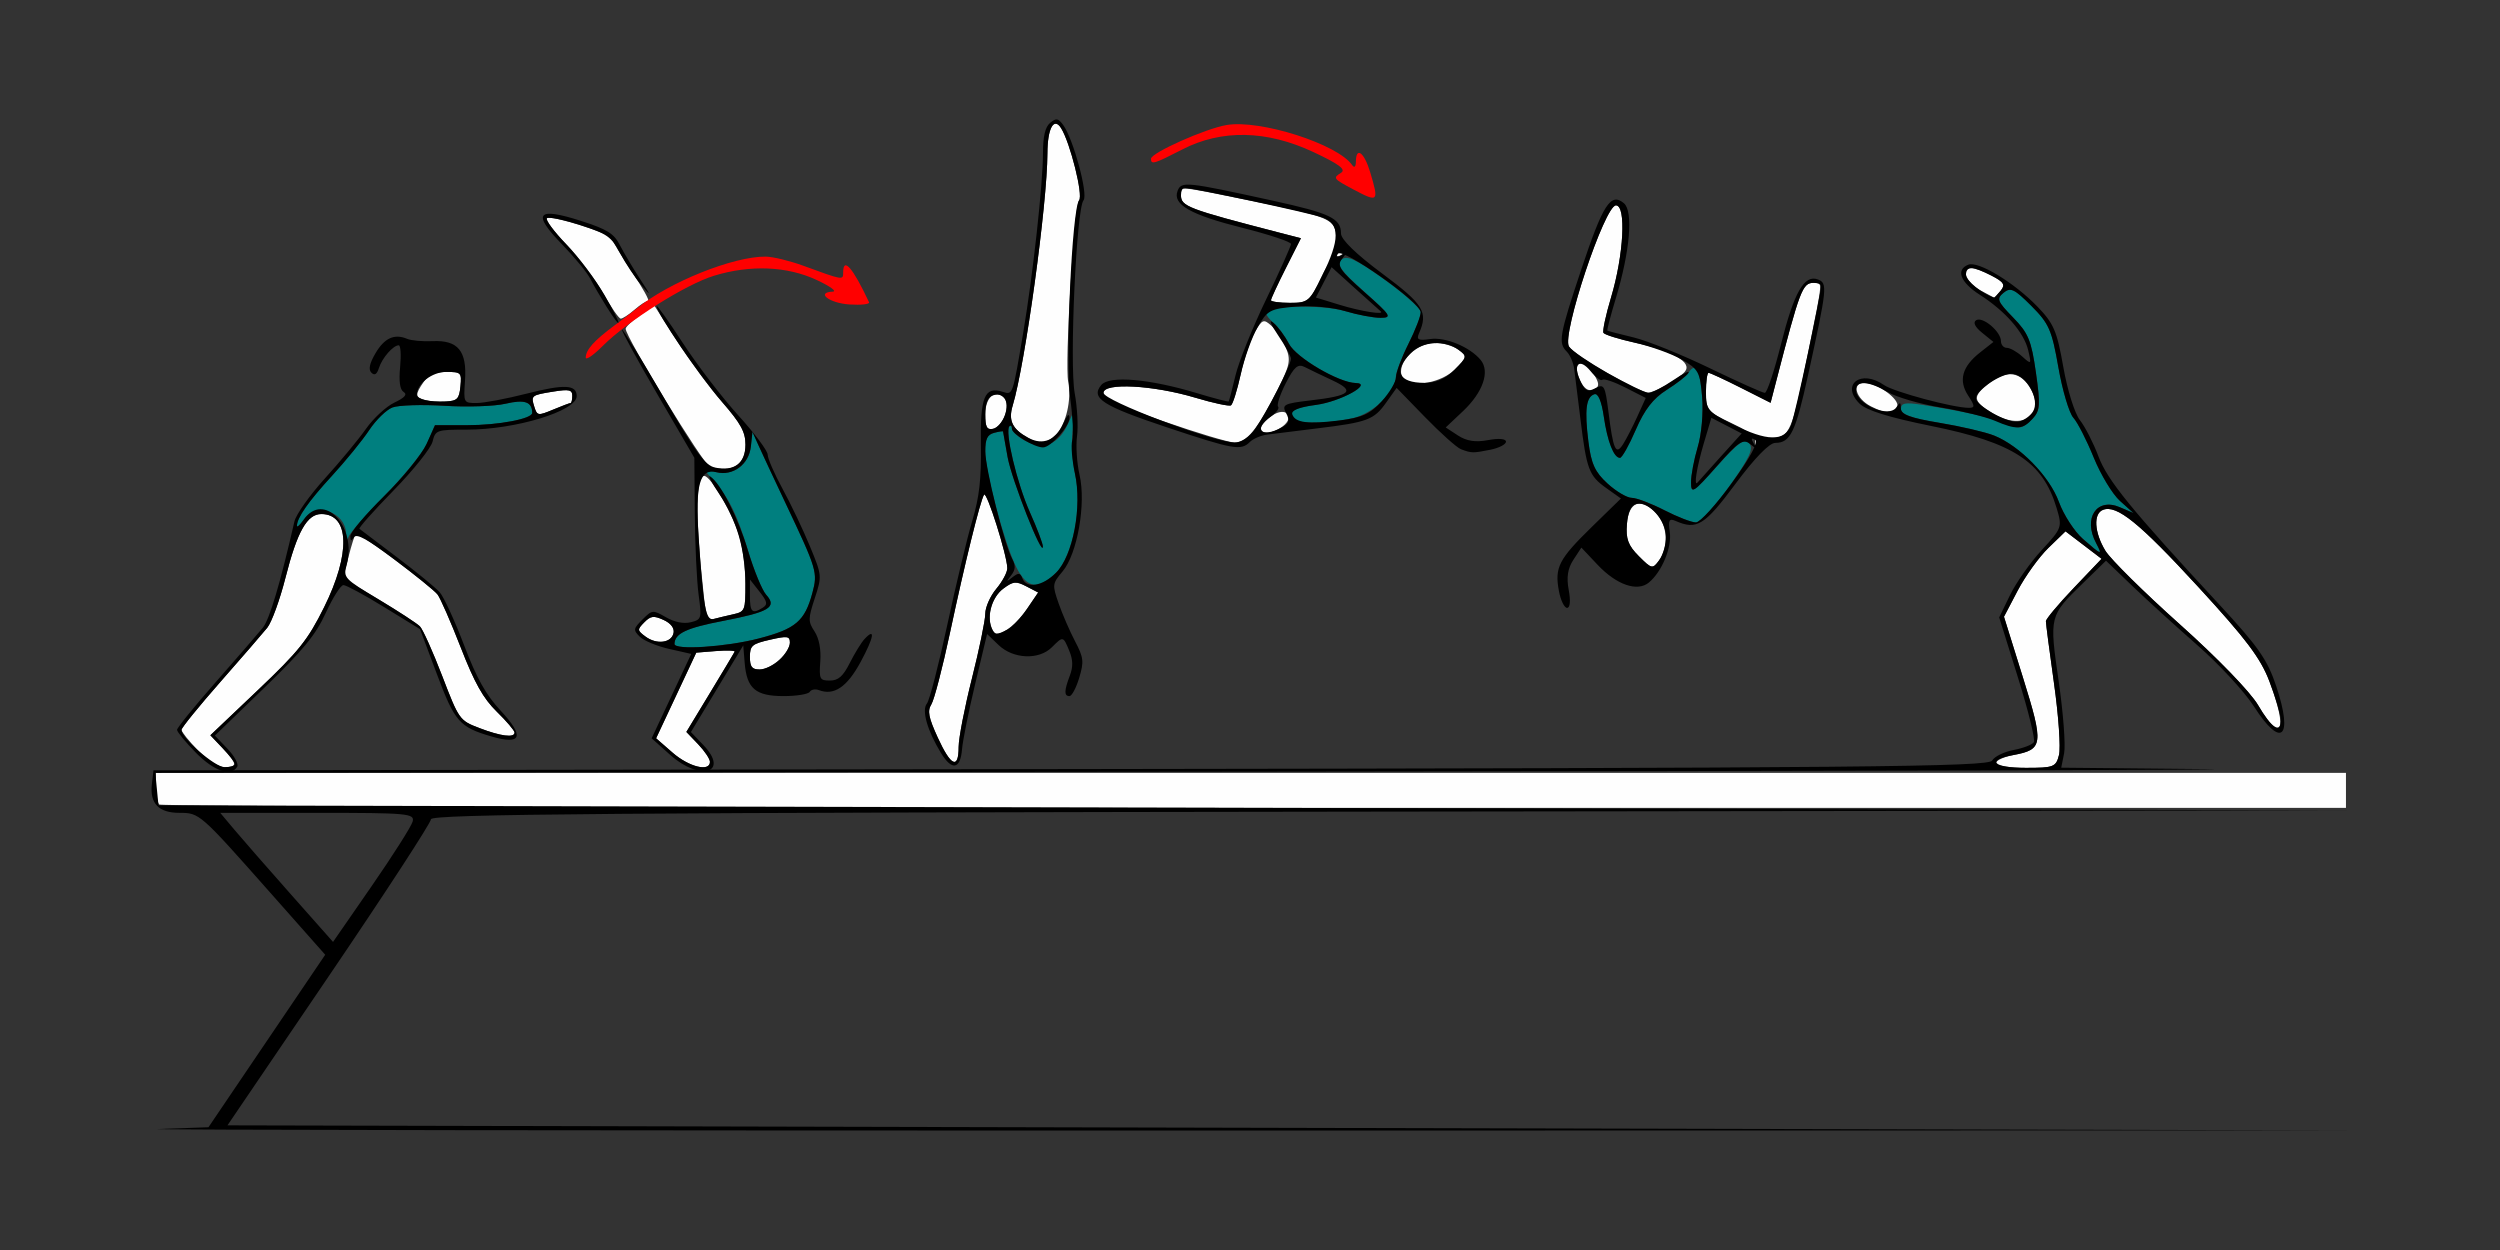 <?xml version="1.0" encoding="UTF-8" standalone="no"?>
<!-- Created with Inkscape (http://www.inkscape.org/) -->

<svg
   xmlns:dc="http://purl.org/dc/elements/1.1/"
   xmlns:cc="http://creativecommons.org/ns#"
   xmlns:rdf="http://www.w3.org/1999/02/22-rdf-syntax-ns#"
   xmlns:svg="http://www.w3.org/2000/svg"
   xmlns="http://www.w3.org/2000/svg"
   xmlns:sodipodi="http://sodipodi.sourceforge.net/DTD/sodipodi-0.dtd"
   xmlns:inkscape="http://www.inkscape.org/namespaces/inkscape"
   width="500"
   height="250"
   viewBox="0 0 500 250"
   id="svg8116"
   version="1.1"
   inkscape:version="0.91 r13725"
   sodipodi:docname="bb840203.svg">
  <rect x="0" y="0" width="500" height="250" fill="#333333" stroke="none"/>
  <defs
     id="defs8118" />
  <sodipodi:namedview
     id="base"
     pagecolor="#ffffff"
     bordercolor="#666666"
     borderopacity="1.0"
     inkscape:pageopacity="0.0"
     inkscape:pageshadow="2"
     inkscape:zoom="1.4"
     inkscape:cx="211.10558"
     inkscape:cy="262.752"
     inkscape:document-units="px"
     inkscape:current-layer="layer1"
     showgrid="false"
     fit-margin-top="0"
     fit-margin-left="0"
     fit-margin-right="0"
     fit-margin-bottom="0"
     inkscape:window-width="1440"
     inkscape:window-height="810"
     inkscape:window-x="0"
     inkscape:window-y="0"
     inkscape:window-maximized="0"
     units="px" />
  <g
     inkscape:label="Layer 1"
     inkscape:groupmode="layer"
     id="layer1"
     transform="translate(-154.857,-341.648)">
    <g
       id="g3351"
       transform="translate(-18.069,2.84)">
      <path
         style="fill:#fefefe"
         d="m 212.512,488.873 c -1.809,-1.852 -3.289,-3.699 -3.289,-4.104 0,-0.405 3.497,-4.714 7.771,-9.577 4.274,-4.863 8.494,-9.737 9.378,-10.832 0.883,-1.095 2.519,-5.58 3.635,-9.966 2.36,-9.276 4.33,-12.779 7.186,-12.779 5.653,0 5.887,7.911 0.55,18.651 -3.252,6.545 -5.015,8.75 -13.249,16.571 l -9.498,9.022 2.442,2.573 c 2.974,3.133 3.045,3.808 0.402,3.808 -1.191,0 -3.409,-1.401 -5.329,-3.368 z m 94.945,0.482 -3.313,-2.887 4.017,-8.567 4.017,-8.567 3.948,-0.314 c 2.172,-0.173 3.852,-0.115 3.734,0.13 -0.118,0.244 -2.34,3.954 -4.938,8.245 l -4.724,7.801 2.358,2.462 c 1.297,1.354 2.358,2.939 2.358,3.523 0,2.053 -4.181,1.03 -7.458,-1.825 z m 53.021,-3.024 c -1.851,-4.044 -2.1,-5.341 -1.277,-6.659 0.562,-0.9 2.236,-7.333 3.72,-14.295 2.977,-13.969 6.035,-26.374 6.813,-27.632 0.517,-0.837 4.591,12.02 4.653,14.683 0.019,0.817 -0.965,2.674 -2.186,4.125 -1.221,1.451 -2.22,3.704 -2.22,5.005 0,1.301 -1.199,7.116 -2.664,12.92 -1.465,5.805 -2.664,11.976 -2.664,13.715 0,4.575 -1.542,3.887 -4.174,-1.862 z m -91.73,-1.928 c -3.913,-1.499 -4.035,-1.671 -7.382,-10.388 -1.872,-4.875 -3.878,-9.344 -4.459,-9.932 -0.581,-0.588 -4.276,-3.001 -8.211,-5.362 l -7.155,-4.294 1.087,-4.261 c 0.598,-2.343 1.255,-4.429 1.461,-4.635 0.43,-0.43 14.801,10.266 16.327,12.152 0.557,0.688 2.653,5.464 4.658,10.614 2.765,7.102 4.504,10.201 7.203,12.837 1.957,1.911 3.558,3.793 3.558,4.182 0,1.105 -2.741,0.752 -7.087,-0.913 z m 54.16,-14.216 c 0,-2.253 0.416,-2.61 3.997,-3.429 3.519,-0.805 3.997,-0.735 3.997,0.584 0,2.077 -3.707,5.361 -6.052,5.361 -1.539,0 -1.941,-0.521 -1.941,-2.515 z m -20.878,-4.059 c -1.672,-1.239 -1.686,-1.397 -0.248,-2.856 1.277,-1.295 1.894,-1.374 3.838,-0.489 1.458,0.664 2.207,1.628 2.022,2.6 -0.383,2.012 -3.367,2.408 -5.612,0.744 z m 69.189,-1.789 c -0.961,-2.504 0.143,-6.152 2.358,-7.799 2.008,-1.492 2.53,-1.544 4.623,-0.458 l 2.36,1.224 -2.198,3.234 c -1.951,2.871 -4.6,5.055 -6.13,5.055 -0.292,0 -0.747,-0.566 -1.013,-1.257 z m -57.5,-6.044 c -1.833,-16.554 -1.69,-25.464 0.389,-24.179 1.642,1.015 5.385,7.672 6.642,11.813 0.688,2.268 1.256,6.614 1.261,9.658 0.009,5.316 -0.086,5.555 -2.433,6.078 -1.343,0.299 -3.094,0.718 -3.891,0.931 -1.163,0.311 -1.551,-0.538 -1.968,-4.301 z m 1.175,-26.135 c -1.227,-0.333 -16.875,-25.987 -16.839,-27.606 0.009,-0.377 1.298,-1.582 2.865,-2.678 l 2.85,-1.992 4.506,7.048 c 2.478,3.876 6.584,9.437 9.125,12.358 3.699,4.252 4.619,5.938 4.619,8.458 0,4.107 -2.515,5.665 -7.126,4.413 z m 63.525,-5.828 c -3.069,-1.76 -3.85,-3.46 -2.952,-6.424 2.495,-8.233 6.923,-40.391 6.94,-50.404 0.009,-5.029 1.29,-7.386 2.747,-5.051 1.823,2.921 4.434,13.395 3.592,14.41 -1.014,1.222 -2.904,32.725 -2.178,36.317 0.713,3.532 -0.437,8.509 -2.426,10.498 -1.965,1.965 -3.193,2.106 -5.724,0.654 z m -8.438,-4.663 c 0,-3.407 1.957,-5.097 3.785,-3.268 1.372,1.372 -0.237,5.787 -2.249,6.174 -1.226,0.236 -1.536,-0.349 -1.536,-2.906 z m -90.174,-1.448 c -0.737,-2.322 -0.659,-2.385 3.833,-3.103 3.109,-0.497 3.741,-0.354 3.741,0.848 0,0.795 -0.151,1.446 -0.336,1.446 -0.185,0 -1.758,0.594 -3.496,1.321 -3.001,1.254 -3.19,1.228 -3.742,-0.511 z m -21.957,-1.402 c -1.911,-0.524 -1.939,-1.127 -0.172,-3.651 0.982,-1.402 2.286,-1.974 4.497,-1.974 2.979,0 3.102,0.126 2.836,2.887 -0.243,2.516 -0.621,2.904 -2.943,3.025 -1.465,0.076 -3.364,-0.053 -4.219,-0.287 z m 35.688,-21.39 c -1.571,-2.809 -4.874,-7.195 -7.34,-9.748 -2.467,-2.552 -4.221,-4.905 -3.898,-5.227 0.734,-0.734 13.076,3.171 13.076,4.137 0,0.389 1.763,3.336 3.918,6.55 2.155,3.213 3.615,5.843 3.244,5.843 -0.37,0 -1.595,0.799 -2.722,1.776 -1.126,0.977 -2.357,1.776 -2.735,1.776 -0.378,0 -1.972,-2.298 -3.543,-5.107 z"
         id="path12696"
         inkscape:connector-curvature="0" />
      <path
         style="fill:#007f7f"
         d="m 307.823,467.595 c 0.043,-2.092 2.365,-3.197 9.674,-4.601 9.3,-1.787 10.906,-2.753 8.674,-5.22 -0.82,-0.906 -2.458,-4.879 -3.64,-8.829 -2.181,-7.285 -3.808,-10.553 -7.114,-14.285 l -1.834,-2.071 2.449,0.614 c 3.487,0.875 6.679,-1.435 7.07,-5.115 l 0.309,-2.904 1.201,2.664 c 0.661,1.465 3.092,6.661 5.402,11.546 6.331,13.385 6.487,13.906 5.38,18.016 -1.517,5.634 -3.344,7.185 -10.71,9.093 -6.597,1.709 -16.888,2.374 -16.862,1.09 z m 68.377,-15.317 c -2.34,-4.586 -6.214,-19.053 -6.217,-23.214 -0.002,-2.481 0.408,-3.334 1.774,-3.692 0.977,-0.255 1.776,-0.376 1.776,-0.267 0,0.109 0.413,2.434 0.919,5.168 0.85,4.599 6.999,20.177 7.051,17.865 0.013,-0.565 -1.158,-3.659 -2.601,-6.876 -2.581,-5.752 -5.072,-16.226 -4.093,-17.205 0.275,-0.275 0.5,-0.044 0.5,0.513 0,0.557 1.254,1.662 2.788,2.455 3.574,1.848 6.534,0.651 8.398,-3.395 l 1.33,-2.886 -0.409,4.441 c -0.225,2.442 0.023,6.328 0.55,8.634 1.433,6.263 -0.515,16.22 -3.82,19.524 -3.527,3.527 -5.756,3.228 -7.947,-1.066 z m -134.045,-6.749 c -0.165,-4.372 -6.007,-6.325 -8.457,-2.827 -0.76,1.086 -1.383,1.659 -1.383,1.274 0,-1.603 2.305,-4.896 7.002,-10.005 2.743,-2.984 6.092,-7.092 7.44,-9.129 1.349,-2.037 3.445,-4.082 4.659,-4.543 1.214,-0.461 5.905,-0.61 10.426,-0.331 4.588,0.284 9.976,0.099 12.194,-0.418 3.824,-0.891 5.289,-0.392 5.337,1.82 0.026,1.199 -6.698,2.474 -13.075,2.479 l -6.427,0.005 -1.381,3.331 c -0.759,1.832 -4.516,6.528 -8.348,10.436 -3.832,3.908 -7.181,7.705 -7.443,8.438 -0.325,0.91 -0.498,0.743 -0.546,-0.528 z"
         id="path12692"
         inkscape:connector-curvature="0" />
      <path
         style="fill:#ff0000"
         d="m 290.074,410.308 c 0.04,-1.573 1.655,-3.376 5.745,-6.412 1.954,-1.451 3.952,-2.968 4.441,-3.372 6.318,-5.227 19.327,-10.464 25.813,-10.392 1.434,0.016 4.806,0.834 7.493,1.818 7.981,2.924 7.993,2.926 7.993,1.365 0,-3.205 1.923,-0.997 5.175,5.944 0.185,0.395 -1.572,0.595 -3.904,0.444 -4.034,-0.261 -6.834,-2.412 -3.344,-2.568 0.896,-0.04 -0.57,-1.095 -3.257,-2.344 -5.923,-2.754 -13.234,-3.051 -20.497,-0.834 -5.677,1.733 -17.275,9.049 -22.283,14.058 -1.872,1.872 -3.392,2.905 -3.376,2.294 z"
         id="path12690"
         inkscape:connector-curvature="0" />
      <path
         style="fill:#000000"
         d="m 212.073,489.321 c -2.056,-2.095 -3.738,-4.141 -3.738,-4.548 0,-0.407 3.497,-4.718 7.771,-9.58 4.274,-4.863 8.495,-9.739 9.38,-10.835 1.352,-1.677 3.489,-8.858 6.324,-21.26 0.316,-1.383 3.057,-5.251 6.091,-8.596 3.034,-3.344 6.73,-7.808 8.214,-9.919 1.484,-2.111 4.043,-4.477 5.686,-5.257 2.069,-0.982 2.642,-1.632 1.863,-2.114 -0.76,-0.47 -0.99,-2.1 -0.71,-5.021 0.229,-2.379 0.103,-4.325 -0.279,-4.325 -1.119,0 -3.321,2.522 -3.96,4.535 -0.406,1.279 -0.877,1.574 -1.508,0.943 -0.631,-0.631 -0.38,-1.837 0.802,-3.861 1.793,-3.07 3.788,-3.986 6.338,-2.91 0.826,0.349 3.116,0.557 5.089,0.464 5.089,-0.242 6.904,1.962 6.494,7.881 -0.309,4.461 -0.292,4.495 2.324,4.494 1.45,-3e-4 5.942,-0.844 9.984,-1.875 7.587,-1.935 10.028,-1.815 10.028,0.491 0,2.982 -12.232,6.712 -22.014,6.712 -6.006,0 -6.235,0.08 -6.815,2.39 -0.33,1.314 -3.839,5.709 -7.799,9.765 -3.959,4.056 -7.03,7.51 -6.824,7.675 0.206,0.165 3.572,2.713 7.48,5.664 3.908,2.95 7.769,6.115 8.581,7.033 0.811,0.918 2.996,5.665 4.854,10.55 2.534,6.662 4.367,9.943 7.333,13.129 4.833,5.191 4.203,6.928 -1.865,5.15 -6.397,-1.874 -7.313,-2.922 -10.894,-12.467 l -3.369,-8.981 -7.168,-4.411 c -3.942,-2.426 -7.61,-4.411 -8.152,-4.411 -0.541,0 -2.129,2.498 -3.528,5.551 -2.031,4.433 -4.522,7.464 -12.365,15.051 l -9.822,9.5 2.529,2.64 c 1.391,1.452 2.262,3.072 1.936,3.6 -1.257,2.035 -4.647,0.871 -8.297,-2.848 z m 7.809,2.303 c 0,-0.34 -1.099,-1.775 -2.442,-3.19 l -2.442,-2.573 9.498,-9.022 c 8.234,-7.822 9.997,-10.026 13.249,-16.571 5.337,-10.74 5.104,-18.651 -0.55,-18.651 -2.856,0 -4.826,3.503 -7.186,12.779 -1.116,4.386 -2.752,8.871 -3.635,9.966 -0.883,1.095 -5.103,5.97 -9.378,10.832 -4.274,4.863 -7.771,9.172 -7.771,9.577 0,1.667 6.695,7.472 8.618,7.472 1.122,0 2.04,-0.278 2.04,-0.618 z m 55.954,-6.308 c 0,-0.389 -1.601,-2.271 -3.558,-4.182 -2.699,-2.635 -4.438,-5.734 -7.203,-12.837 -2.005,-5.149 -4.101,-9.926 -4.658,-10.614 -0.557,-0.688 -4.381,-3.794 -8.499,-6.901 -5.465,-4.124 -7.679,-5.345 -8.202,-4.522 -0.543,0.855 -0.719,0.801 -0.729,-0.227 -0.007,-0.745 3.03,-4.342 6.749,-7.993 3.719,-3.651 7.535,-8.338 8.479,-10.414 l 1.717,-3.775 6.398,-0.005 c 6.351,-0.004 13.071,-1.282 13.045,-2.479 -0.048,-2.211 -1.513,-2.711 -5.337,-1.82 -2.219,0.517 -7.607,0.702 -12.194,0.418 -4.521,-0.279 -9.212,-0.131 -10.426,0.331 -1.214,0.461 -3.31,2.506 -4.659,4.543 -1.349,2.037 -4.697,6.146 -7.44,9.129 -4.697,5.109 -7.002,8.402 -7.002,10.005 0,0.385 0.622,-0.188 1.383,-1.274 3.975,-5.675 10.664,1.432 8.557,9.092 -0.703,2.556 -0.526,2.747 6.437,6.925 3.938,2.363 7.635,4.777 8.216,5.365 0.581,0.588 2.587,5.057 4.459,9.932 3.347,8.717 3.469,8.888 7.382,10.388 4.346,1.666 7.087,2.019 7.087,0.913 z M 287.046,419.412 c 0.185,0 0.336,-0.651 0.336,-1.446 0,-1.201 -0.632,-1.345 -3.741,-0.848 -4.492,0.718 -4.57,0.781 -3.833,3.103 0.552,1.739 0.742,1.765 3.742,0.511 1.738,-0.726 3.312,-1.321 3.496,-1.321 z m -22.034,-3.331 c 0.266,-2.761 0.143,-2.887 -2.836,-2.887 -2.854,0 -5.88,2.354 -5.88,4.573 0,0.887 2.651,1.501 5.773,1.339 2.322,-0.121 2.7,-0.51 2.943,-3.025 z m 41.965,73.718 -3.725,-3.331 3.96,-8.438 3.96,-8.438 -4.427,-1.001 c -2.435,-0.551 -5.077,-1.651 -5.872,-2.446 -1.334,-1.334 -1.292,-1.597 0.551,-3.439 1.946,-1.945 2.064,-1.956 4.705,-0.441 1.706,0.978 3.538,1.346 4.947,0.992 2.166,-0.544 2.216,-0.721 1.567,-5.55 -0.369,-2.744 -0.711,-10.019 -0.759,-16.168 l -0.088,-11.179 -7.381,-12.668 c -4.06,-6.968 -7.25,-12.799 -7.09,-12.96 0.16,-0.16 3.869,5.862 8.241,13.382 6.597,11.347 8.362,13.764 10.374,14.206 3.803,0.835 6.08,-0.883 6.08,-4.588 0,-2.548 -0.922,-4.226 -4.743,-8.628 -4.519,-5.208 -13.041,-17.685 -13.002,-19.038 0.01,-0.351 2.362,2.959 5.226,7.355 2.864,4.396 7.852,10.904 11.084,14.462 3.232,3.558 5.876,7.09 5.876,7.849 0,0.759 1.343,3.844 2.984,6.854 1.641,3.01 4.091,8.153 5.445,11.427 2.439,5.9 2.448,5.995 0.994,10.438 -1.347,4.119 -1.351,4.661 -0.044,6.655 0.9,1.374 1.321,3.574 1.146,5.993 -0.256,3.55 -0.119,3.822 1.925,3.822 1.674,0 2.627,-0.844 3.979,-3.524 0.978,-1.938 2.297,-4.084 2.931,-4.769 2.258,-2.439 1.907,-0.371 -0.778,4.588 -2.715,5.014 -5.325,6.771 -8.337,5.615 -0.718,-0.276 -1.542,-0.119 -1.831,0.348 -0.289,0.467 -2.638,0.849 -5.22,0.849 -5.611,0 -7.372,-1.496 -7.791,-6.623 l -0.288,-3.514 -5.232,8.665 -5.232,8.665 2.46,2.568 c 5.357,5.592 -0.57,7.396 -6.596,2.008 z m 7.938,1.381 c 0,-0.584 -1.061,-2.169 -2.358,-3.523 l -2.358,-2.462 4.724,-7.801 c 2.598,-4.29 4.82,-8.001 4.938,-8.245 0.118,-0.244 -1.562,-0.303 -3.734,-0.13 l -3.948,0.314 -4.017,8.567 -4.017,8.567 3.313,2.887 c 3.277,2.855 7.458,3.878 7.458,1.825 z m 13.931,-20.409 c 1.131,-1.062 2.056,-2.605 2.056,-3.429 0,-1.319 -0.478,-1.389 -3.997,-0.584 -3.581,0.819 -3.997,1.176 -3.997,3.429 0,1.994 0.402,2.515 1.941,2.515 1.068,0 2.866,-0.869 3.997,-1.931 z m -4.162,-4.266 c 7.366,-1.908 9.192,-3.459 10.71,-9.093 1.107,-4.11 0.951,-4.63 -5.38,-18.016 -2.311,-4.885 -4.742,-10.081 -5.402,-11.546 l -1.201,-2.664 -0.309,2.904 c -0.379,3.567 -3.594,5.987 -6.863,5.167 -3.356,-0.842 -4.286,2.468 -3.596,12.801 0.965,14.444 1.432,16.97 3.055,16.536 0.79,-0.211 2.536,-0.629 3.879,-0.928 2.346,-0.522 2.442,-0.761 2.433,-6.078 -0.012,-6.844 -1.774,-12.853 -5.302,-18.081 -1.485,-2.2 -2.28,-3.741 -1.766,-3.423 2.076,1.283 5.582,8.154 7.6,14.896 1.177,3.931 2.81,7.889 3.63,8.795 2.232,2.467 0.626,3.433 -8.674,5.22 -7.309,1.404 -9.632,2.509 -9.674,4.601 -0.026,1.284 10.265,0.619 16.862,-1.09 z m -17.043,-1.121 c 0.185,-0.972 -0.564,-1.936 -2.022,-2.6 -1.944,-0.886 -2.561,-0.807 -3.838,0.489 -1.437,1.459 -1.423,1.617 0.248,2.856 2.245,1.664 5.228,1.268 5.612,-0.744 z m 17.842,-5.043 c 1.026,-0.65 0.909,-1.212 -0.666,-3.215 l -1.909,-2.428 0,3.228 c 0,3.336 0.451,3.759 2.576,2.414 z m 35.643,29.079 c -2.751,-4.507 -3.91,-8.59 -2.813,-9.911 0.51,-0.615 2.342,-7.694 4.071,-15.731 1.729,-8.037 3.978,-17.41 4.999,-20.83 1.412,-4.731 1.822,-8.355 1.716,-15.157 -0.15,-9.636 0.728,-11.775 4.361,-10.622 2.045,0.649 1.969,0.871 4.131,-11.967 1.919,-11.395 3.915,-29.519 3.926,-35.64 0.006,-3.5 0.437,-5.353 1.437,-6.184 1.211,-1.005 1.607,-0.941 2.605,0.423 2.034,2.782 5.04,13.899 4.073,15.064 -1.431,1.724 -2.847,32.74 -1.762,38.603 0.514,2.779 0.722,6.637 0.463,8.572 -0.259,1.936 -0.032,5.421 0.504,7.746 1.329,5.757 -0.436,15.794 -3.397,19.312 -2.061,2.45 -2.086,2.654 -0.783,6.404 0.74,2.131 2.213,5.529 3.274,7.552 1.728,3.297 1.814,4.057 0.834,7.327 -0.601,2.007 -1.477,3.649 -1.946,3.649 -1.097,0 -1.077,-1.07 0.076,-4.102 0.665,-1.75 0.635,-3.15 -0.108,-4.943 -1.235,-2.981 -1.23,-2.98 -3.485,-0.725 -2.581,2.581 -7.72,2.371 -10.65,-0.437 l -2.31,-2.213 -2.381,9.984 c -1.309,5.491 -2.49,11.353 -2.624,13.025 -0.326,4.076 -2.016,4.397 -4.212,0.8 z m 3.525,-1.227 c 0,-1.738 1.199,-7.91 2.664,-13.715 1.465,-5.805 2.664,-11.619 2.664,-12.92 0,-1.301 0.999,-3.554 2.22,-5.005 1.221,-1.451 2.205,-3.308 2.186,-4.125 -0.062,-2.663 -4.136,-15.52 -4.653,-14.683 -0.777,1.258 -3.836,13.663 -6.813,27.632 -1.484,6.962 -3.158,13.395 -3.72,14.295 -0.823,1.318 -0.574,2.615 1.277,6.659 2.632,5.749 4.174,6.437 4.174,1.862 z m 9.811,-23.507 c 0.936,-0.501 2.69,-2.366 3.899,-4.145 l 2.198,-3.234 -2.36,-1.224 c -2.093,-1.086 -2.615,-1.034 -4.623,0.458 -2.215,1.646 -3.319,5.295 -2.358,7.799 0.575,1.499 1.006,1.545 3.244,0.347 z m 9.684,-11.343 c 3.402,-3.402 5.234,-13.159 3.745,-19.941 -0.564,-2.566 -0.797,-5.5 -0.52,-6.52 0.278,-1.02 0.099,-4.786 -0.398,-8.368 -1.032,-7.445 0.329,-37.913 1.771,-39.65 0.843,-1.016 -1.767,-11.488 -3.591,-14.411 -1.457,-2.335 -2.739,0.022 -2.747,5.051 -0.017,10.013 -4.445,42.171 -6.94,50.404 -0.924,3.048 -0.081,4.761 3.208,6.512 2.839,1.512 5.46,0.419 6.893,-2.875 0.755,-1.736 1.232,-2.195 1.254,-1.207 0.038,1.731 -3.721,5.955 -5.298,5.955 -1.738,0 -6.213,-2.682 -6.213,-3.723 0,-0.557 -0.225,-0.788 -0.5,-0.513 -0.979,0.979 1.512,11.453 4.093,17.205 1.443,3.217 2.614,6.311 2.601,6.876 -0.052,2.312 -6.201,-13.266 -7.051,-17.865 -0.505,-2.734 -0.919,-5.059 -0.919,-5.168 0,-0.109 -0.799,0.011 -1.776,0.267 -1.366,0.357 -1.776,1.21 -1.774,3.692 0.003,3.426 3.783,18.55 5.385,21.544 0.709,1.325 0.653,2.164 -0.219,3.278 -1.034,1.321 -1.001,1.364 0.279,0.365 1.197,-0.935 1.542,-0.896 1.97,0.222 0.816,2.128 4.029,1.591 6.748,-1.128 z m -10.236,-31.502 c 0.986,-2.804 -0.29,-4.77 -2.537,-3.907 -0.908,0.348 -1.392,1.648 -1.392,3.736 0,2.556 0.309,3.142 1.536,2.906 0.845,-0.163 1.922,-1.393 2.393,-2.734 z m -79.716,-21.747 c -1.15,-1.832 -2.6,-4.33 -3.221,-5.551 -0.621,-1.221 -3.166,-4.316 -5.654,-6.876 -6.06,-6.236 -5.011,-7.516 3.831,-4.673 5.199,1.672 6.558,2.514 7.724,4.79 0.778,1.519 2.587,4.56 4.018,6.758 2.285,3.509 2.325,3.672 0.327,1.332 -1.251,-1.465 -3.166,-4.341 -4.254,-6.39 -1.78,-3.351 -2.588,-3.922 -8.029,-5.671 -3.328,-1.07 -6.314,-1.682 -6.637,-1.359 -0.323,0.323 1.42,2.675 3.873,5.227 2.453,2.552 5.909,7.139 7.681,10.192 3.493,6.019 3.741,7.636 0.34,2.22 z"
         id="path12688"
         inkscape:connector-curvature="0" />
      <path
         style="fill:#fefefe"
         d="m 204.785,499.712 c -0.367,-0.367 -0.667,-1.942 -0.667,-3.5 l 0,-2.833 219,0 219,0 0,3.5 0,3.5 -218.333,0 c -120.083,0 -218.633,-0.3 -219,-0.667 z m 367.333,-8.288 c 0,-0.525 1.559,-1.247 3.464,-1.605 6.008,-1.127 6.126,-2.073 1.93,-15.517 l -3.791,-12.147 2.739,-5.231 c 1.506,-2.877 4.276,-6.721 6.154,-8.541 l 3.415,-3.31 3.605,2.749 3.605,2.749 -5.56,5.829 c -3.058,3.206 -5.566,6.2 -5.572,6.653 -0.007,0.453 0.727,6.074 1.63,12.489 0.903,6.416 1.35,12.828 0.993,14.25 -0.607,2.419 -1.032,2.585 -6.63,2.585 -3.29,0 -5.981,-0.43 -5.981,-0.955 z m 52.418,-11.595 c -1.545,-2.636 -8.131,-9.435 -15.656,-16.163 -7.145,-6.388 -13.837,-13.003 -14.872,-14.701 -2.23,-3.656 -2.451,-7.434 -0.48,-8.19 2.757,-1.058 7.245,2.577 19.09,15.462 9.544,10.382 12.448,14.239 14.191,18.847 3.77,9.973 2.431,12.77 -2.272,4.745 z m -123.845,-29.786 c -2.136,-2.136 -2.629,-3.462 -2.383,-6.42 0.369,-4.448 2.679,-5.375 5.748,-2.306 2.366,2.366 2.69,6.82 0.694,9.549 -1.312,1.794 -1.475,1.761 -4.06,-0.823 z m 23.308,-22.414 c -0.065,-0.412 -0.087,-1.021 -0.049,-1.352 0.038,-0.331 -2.159,-1.646 -4.882,-2.921 -4.669,-2.187 -4.951,-2.537 -4.951,-6.148 0,-2.106 0.238,-3.829 0.529,-3.829 0.291,0 3.199,1.348 6.463,2.996 l 5.934,2.996 1.1,-4.246 c 4.77,-18.418 5.275,-19.746 7.51,-19.746 1.838,0 1.91,-0.949 -1.019,13.518 -3.355,16.569 -3.749,17.482 -7.55,17.482 -1.801,0 -2.827,0.416 -2.466,1 0.34,0.55 0.366,1 0.059,1 -0.307,0 -0.612,-0.338 -0.677,-0.75 z m -118.382,-4.568 c -8.141,-2.837 -12,-4.664 -12,-5.682 0,-2.087 9.946,-1.556 18.42,0.983 3.531,1.058 6.717,1.741 7.081,1.516 0.363,-0.225 1.237,-3.016 1.942,-6.204 0.705,-3.188 1.996,-7.021 2.87,-8.519 1.451,-2.489 1.736,-2.59 3.297,-1.178 0.94,0.85 2.233,2.813 2.874,4.36 1.009,2.437 0.804,3.533 -1.537,8.178 -4.1,8.137 -6.32,10.872 -8.764,10.795 -1.2,-0.037 -7.582,-1.95 -14.182,-4.25 z m 19.5,1.375 c 0,-0.519 0.99,-1.637 2.201,-2.485 2.75,-1.926 4.768,0.176 2.09,2.178 -1.975,1.476 -4.29,1.642 -4.29,0.307 z m 146.25,-3.025 c -3.949,-2.433 -4.027,-3.276 -0.559,-6.004 3.427,-2.696 6.327,-2.27 8.275,1.213 3.016,5.391 -1.845,8.409 -7.717,4.791 z m -24.241,-1.322 c -3.056,-1.546 -3.953,-4.713 -1.332,-4.704 2.592,0.009 7.102,3.256 6.588,4.743 -0.544,1.576 -2.085,1.565 -5.256,-0.04 z m -58.202,-5.234 c -1.898,-4.165 0.967,-4.636 3.169,-0.52 0.739,1.38 0.607,1.99 -0.525,2.425 -0.977,0.375 -1.912,-0.298 -2.644,-1.904 z m 5.787,-1.265 c -3.798,-2.067 -7.395,-4.534 -7.994,-5.483 -1.479,-2.344 7.14,-28.228 9.4,-28.228 2.087,0 1.556,9.946 -0.983,18.42 -1.058,3.531 -1.741,6.717 -1.516,7.081 0.225,0.363 3.016,1.237 6.204,1.942 7.69,1.7 11.617,3.966 10.081,5.817 -1.215,1.463 -6.153,4.251 -7.485,4.225 -0.44,-0.008 -3.907,-1.707 -7.705,-3.773 z m -40.928,1.122 c -2.311,-2.311 1.896,-7.333 6.142,-7.333 1.545,0 3.65,0.615 4.678,1.367 1.796,1.313 1.766,1.471 -0.763,4 -2.533,2.533 -8.352,3.671 -10.057,1.966 z m -26.667,-15.862 c 0,-0.291 1.348,-3.199 2.996,-6.463 l 2.996,-5.934 -4.246,-1.1 c -18.418,-4.77 -19.746,-5.275 -19.746,-7.51 0,-1.838 -0.949,-1.91 13.518,1.019 16.569,3.355 17.482,3.749 17.482,7.55 0,2.076 0.377,2.851 1.155,2.37 0.721,-0.446 0.883,-0.274 0.431,0.457 -0.398,0.644 -1.073,0.955 -1.501,0.691 -0.427,-0.264 -1.823,1.754 -3.102,4.484 -2.193,4.683 -2.542,4.964 -6.154,4.964 -2.106,0 -3.829,-0.238 -3.829,-0.529 z m 141.75,-2.043 c -2.672,-1.449 -3.816,-4.428 -1.7,-4.428 0.577,0 2.409,0.703 4.071,1.562 2.462,1.273 2.8,1.828 1.828,3 -0.656,0.791 -1.251,1.42 -1.321,1.398 -0.07,-0.022 -1.365,-0.711 -2.878,-1.532 z"
         id="path12742"
         inkscape:connector-curvature="0" />
      <path
         style="fill:#007f7f"
         d="m 589.517,446.602 c -1.706,-1.498 -3.869,-4.832 -4.808,-7.41 -1.862,-5.112 -7.805,-11.202 -12.951,-13.27 -1.727,-0.694 -6.627,-1.839 -10.89,-2.544 -5.638,-0.933 -7.75,-1.69 -7.75,-2.777 0,-1.197 0.847,-1.361 4.25,-0.825 8.589,1.353 13.326,2.419 16.502,3.715 2.939,1.199 3.447,1.132 5.274,-0.695 1.878,-1.878 1.947,-2.554 0.968,-9.459 -0.915,-6.453 -1.52,-7.913 -4.571,-11.037 -3.157,-3.233 -3.352,-3.737 -1.908,-4.935 1.39,-1.153 2.143,-0.799 5.553,2.611 3.547,3.547 4.093,4.79 5.418,12.322 0.81,4.607 2.158,9.134 2.994,10.058 0.837,0.925 2.665,4.496 4.063,7.936 1.398,3.44 3.76,7.35 5.249,8.689 l 2.708,2.435 -2.72,-1.166 c -4.65,-1.993 -7.416,2.201 -4.744,7.194 1.341,2.506 1.083,2.423 -2.636,-0.843 z m -83.716,-5.749 c -2.649,-1.361 -5.587,-2.474 -6.527,-2.474 -0.94,0 -3.12,-1.288 -4.844,-2.862 -2.512,-2.295 -3.27,-3.954 -3.822,-8.368 -0.795,-6.362 -0.472,-8.944 1.189,-9.497 0.741,-0.247 1.44,1.397 1.878,4.417 0.732,5.042 2.008,8.31 3.246,8.31 0.403,0 1.822,-2.523 3.153,-5.606 1.73,-4.007 3.483,-6.278 6.148,-7.959 2.05,-1.294 4.017,-2.821 4.371,-3.394 1.408,-2.279 2.3,-0.774 2.749,4.641 0.273,3.295 -0.095,7.562 -0.876,10.159 -0.741,2.462 -1.347,5.643 -1.346,7.068 0.002,2.372 0.447,2.093 5.267,-3.292 4.279,-4.782 5.478,-5.624 6.4,-4.5 0.89,1.085 0.023,2.937 -4.017,8.581 -2.833,3.958 -5.827,7.209 -6.652,7.224 -0.825,0.015 -3.668,-1.086 -6.317,-2.447 z M 431.785,422.712 c -1.534,-1.534 -0.385,-2.302 4.391,-2.935 4.857,-0.644 11.437,-4.289 7.879,-4.365 -3.39,-0.072 -11.911,-5.083 -13.339,-7.843 -0.807,-1.56 -2.171,-3.421 -3.033,-4.136 -0.861,-0.715 -1.566,-1.639 -1.566,-2.053 0,-1.454 11.34,-1.703 15.841,-0.349 2.462,0.741 5.643,1.347 7.068,1.346 2.372,-0.002 2.093,-0.447 -3.292,-5.267 -4.782,-4.279 -5.624,-5.478 -4.5,-6.4 1.085,-0.89 2.937,-0.023 8.581,4.017 3.958,2.833 7.221,5.761 7.25,6.507 0.029,0.745 -1.072,3.595 -2.447,6.332 -1.375,2.738 -2.516,5.728 -2.536,6.645 -0.065,3.017 -4.499,7.273 -8.557,8.214 -4.631,1.074 -10.802,1.225 -11.74,0.287 z"
         id="path12738"
         inkscape:connector-curvature="0" />
      <path
         style="fill:#ff0000"
         d="m 443.619,376.707 c -4.043,-2.146 -4.16,-2.302 -2.497,-3.33 1.075,-0.664 -0.343,-1.732 -5.529,-4.163 -9.345,-4.381 -18.352,-4.561 -26.191,-0.522 -5.664,2.918 -6.283,3.102 -6.283,1.871 0,-1.187 10.878,-6.038 15.148,-6.755 6.71,-1.127 22.174,3.812 25.087,8.012 0.438,0.631 0.741,0.352 0.75,-0.691 0.027,-3.084 1.662,-1.873 2.857,2.116 1.783,5.952 1.636,6.104 -3.342,3.462 z"
         id="path12736"
         inkscape:connector-curvature="0" />
      <path
         style="fill:#000000"
         d="m 204.619,564.607 10,-0.35 11.674,-17.25 11.674,-17.25 -11.013,-12.44 c -14.091,-15.917 -14.118,-15.94 -18.17,-15.94 -4.103,0 -5.923,-1.887 -5.487,-5.69 l 0.322,-2.81 183.462,-0.253 c 159.456,-0.22 183.568,-0.443 184.277,-1.71 0.448,-0.801 2.383,-1.751 4.299,-2.111 1.916,-0.359 3.737,-1.064 4.047,-1.565 0.31,-0.501 -1.125,-6.32 -3.189,-12.931 l -3.752,-12.02 2.173,-4.473 c 1.195,-2.46 4.043,-6.501 6.328,-8.981 4.079,-4.425 4.134,-4.58 2.978,-8.438 -2.767,-9.234 -8.608,-13.057 -25.034,-16.383 -8.572,-1.735 -13.022,-3.125 -14.389,-4.492 -3.812,-3.812 0.312,-6.926 4.909,-3.706 1.948,1.364 13.846,4.561 16.975,4.561 1.242,0 1.22,-0.368 -0.145,-2.451 -1.977,-3.018 -1.214,-5.795 2.368,-8.612 l 2.689,-2.116 -2.27,-1.838 c -1.436,-1.163 -1.872,-2.084 -1.186,-2.508 1.301,-0.804 4.958,2.28 4.958,4.181 0,0.74 0.527,1.345 1.171,1.345 0.644,0 2.028,0.775 3.075,1.723 1.839,1.664 1.88,1.622 1.2,-1.25 -0.842,-3.555 -4.563,-7.815 -9.696,-11.099 -3.887,-2.487 -4.84,-5.019 -2.262,-6.008 1.997,-0.766 9.138,3.566 13.775,8.356 3.302,3.412 3.94,4.895 5.211,12.124 0.809,4.599 2.277,9.291 3.324,10.622 1.031,1.311 2.691,4.555 3.688,7.208 1.821,4.847 6.448,10.521 24.247,29.737 7.774,8.393 9.565,10.968 11.343,16.312 3.44,10.336 0.983,12.53 -4.476,3.997 -1.857,-2.903 -6.914,-8.383 -11.238,-12.179 -4.324,-3.796 -10.222,-9.166 -13.108,-11.934 l -5.246,-5.033 -4.581,4.462 c -6.779,6.603 -6.771,6.57 -4.884,19.61 0.918,6.348 1.41,12.842 1.092,14.432 l -0.578,2.89 28.722,0.281 c 15.797,0.155 -69.969,0.387 -190.591,0.515 l -219.313,0.234 0.313,3.25 0.313,3.25 219,0.503 219,0.503 -191.75,0.247 c -155.419,0.2 -191.75,0.49 -191.75,1.532 0,0.707 -9.157,14.769 -20.349,31.25 l -20.349,29.965 212.099,0.503 212.099,0.503 -224,0.036 c -123.2,0.02 -219.5,-0.122 -214,-0.314 z m 50.834,-61.479 c 0.444,-1.623 -0.933,-1.75 -19.001,-1.75 l -19.479,0 2.823,3.364 c 1.553,1.85 6.629,7.658 11.28,12.907 l 8.457,9.543 7.72,-11.157 c 4.246,-6.136 7.936,-11.945 8.199,-12.907 z m 329.276,-13.335 c 0.357,-1.422 -0.09,-7.834 -0.993,-14.25 -0.903,-6.416 -1.636,-12.036 -1.63,-12.489 0.007,-0.453 2.514,-3.447 5.572,-6.653 l 5.56,-5.829 -3.605,-2.749 -3.605,-2.749 -3.415,3.31 c -1.878,1.82 -4.647,5.664 -6.154,8.541 l -2.739,5.231 3.791,12.147 c 4.196,13.443 4.078,14.39 -1.93,15.517 -5.516,1.035 -4.017,2.559 2.517,2.559 5.598,0 6.022,-0.165 6.63,-2.585 z m 44.33,-7.165 c -0.033,-0.963 -1.045,-4.357 -2.25,-7.544 -1.742,-4.609 -4.646,-8.466 -14.191,-18.847 -11.845,-12.885 -16.333,-16.52 -19.09,-15.462 -1.971,0.756 -1.75,4.534 0.48,8.19 1.035,1.698 7.728,8.313 14.872,14.701 7.525,6.728 14.112,13.528 15.656,16.163 2.752,4.697 4.626,5.857 4.522,2.799 z M 592.154,447.445 c -2.672,-4.992 0.095,-9.187 4.744,-7.194 l 2.72,1.166 -2.708,-2.435 c -1.489,-1.339 -3.851,-5.249 -5.249,-8.689 -1.398,-3.44 -3.226,-7.011 -4.063,-7.936 -0.837,-0.925 -2.184,-5.451 -2.994,-10.058 -1.324,-7.532 -1.871,-8.775 -5.418,-12.322 -3.41,-3.41 -4.163,-3.764 -5.553,-2.611 -1.444,1.198 -1.249,1.701 1.908,4.935 3.046,3.12 3.656,4.588 4.564,10.991 0.916,6.456 0.837,7.624 -0.625,9.239 -2.009,2.22 -3.268,2.292 -7.579,0.431 -1.806,-0.78 -6.659,-1.972 -10.784,-2.65 -4.125,-0.678 -8.903,-2.065 -10.618,-3.082 -3.693,-2.191 -6.382,-2.39 -6.382,-0.473 0,2.924 6.653,5.778 8.11,3.479 0.686,-1.083 0.863,-1.033 0.875,0.252 0.012,1.227 1.855,1.913 7.765,2.891 4.263,0.705 9.163,1.85 10.89,2.544 5.145,2.068 11.089,8.158 12.951,13.27 0.939,2.578 3.103,5.912 4.808,7.41 3.719,3.266 3.977,3.348 2.636,0.843 z m -12.637,-26.324 c 1.438,-2.294 -1.117,-7.118 -3.99,-7.536 -2.085,-0.303 -7.408,3.205 -7.408,4.882 0,1.474 6.287,4.977 8.398,4.68 1.044,-0.147 2.394,-1.059 3,-2.026 z m -6.45,-24.179 c 0.972,-1.172 0.634,-1.727 -1.828,-3 -3.77,-1.95 -5.12,-1.974 -5.12,-0.094 0,1.094 3.368,3.783 5.628,4.492 0.07,0.022 0.664,-0.607 1.321,-1.398 z m -88.357,60.072 c -0.885,-4.719 -0.045,-6.357 6.576,-12.819 l 5.825,-5.685 -2.937,-2.091 c -3.466,-2.468 -3.93,-3.711 -5.167,-13.85 -0.516,-4.229 -1.075,-8.714 -1.241,-9.967 -0.166,-1.253 -0.83,-2.805 -1.475,-3.45 -1.771,-1.771 -1.512,-3.251 2.886,-16.447 4.351,-13.056 5.886,-15.447 8.519,-13.262 1.927,1.6 1.236,9.647 -1.647,19.17 -1.026,3.39 -1.768,6.233 -1.648,6.318 0.12,0.085 2.468,0.694 5.218,1.354 2.75,0.66 9.608,3.426 15.24,6.148 5.632,2.721 10.596,4.948 11.031,4.948 0.436,0 1.881,-4.337 3.211,-9.637 2.631,-10.478 4.682,-14.089 7.41,-13.042 1.95,0.748 1.86,1.629 -1.954,19.042 -2.521,11.511 -3.545,13.638 -6.565,13.638 -1.195,0 -4.122,3.013 -8.016,8.25 -6.156,8.279 -7.693,9.226 -11.941,7.36 -1.286,-0.565 -1.503,-0.148 -1.156,2.215 0.45,3.065 -1.566,7.939 -4.182,10.11 -2.295,1.905 -6.465,0.466 -10.234,-3.53 l -3.263,-3.459 -1.602,2.445 c -1.129,1.724 -1.404,3.502 -0.93,6.028 0.407,2.17 0.278,3.583 -0.328,3.583 -0.55,0 -1.284,-1.515 -1.631,-3.366 z m 21.409,-10.825 c 0,-3.259 -3.356,-7.077 -5.811,-6.612 -1.153,0.218 -1.787,1.502 -1.998,4.047 -0.246,2.958 0.247,4.284 2.383,6.42 2.584,2.584 2.747,2.617 4.06,0.823 0.752,-1.028 1.367,-3.134 1.367,-4.678 z m 13.214,-10.834 c 3.69,-5.103 5.318,-8.146 4.595,-8.592 -0.746,-0.461 -0.837,-0.224 -0.272,0.713 0.703,1.166 0.577,1.187 -0.735,0.123 -1.357,-1.099 -2.306,-0.459 -6.678,4.5 -4.672,5.3 -5.097,5.566 -5.11,3.19 -0.008,-1.425 0.592,-4.606 1.333,-7.068 0.761,-2.528 1.15,-6.859 0.894,-9.948 -0.419,-5.055 -0.731,-5.63 -4.097,-7.56 -2.004,-1.149 -6.252,-2.67 -9.439,-3.38 -3.188,-0.71 -5.979,-1.588 -6.204,-1.951 -0.225,-0.363 0.458,-3.55 1.516,-7.081 2.54,-8.474 3.071,-18.42 0.983,-18.42 -2.259,0 -10.878,25.884 -9.4,28.228 1.117,1.77 14.017,9.228 16.01,9.256 0.611,0.009 2.78,-1.117 4.82,-2.502 2.04,-1.384 3.415,-2.041 3.055,-1.459 -0.359,0.582 -2.331,2.117 -4.381,3.411 -2.664,1.682 -4.418,3.952 -6.148,7.959 -1.331,3.083 -2.75,5.606 -3.153,5.606 -1.238,0 -2.514,-3.267 -3.246,-8.31 -0.438,-3.02 -1.137,-4.664 -1.878,-4.417 -1.661,0.553 -1.984,3.135 -1.189,9.497 0.551,4.414 1.309,6.074 3.822,8.368 1.724,1.574 3.903,2.862 4.844,2.862 0.94,0 3.878,1.113 6.527,2.474 2.649,1.361 5.492,2.458 6.317,2.438 0.825,-0.02 4.071,-3.592 7.214,-7.937 z m -2.314,-5.163 4.241,-4.688 -3.03,-1.567 -3.03,-1.567 -1.54,5.186 c -1.4,4.714 -2.037,8.784 -1.211,7.74 0.181,-0.229 2.238,-2.526 4.57,-5.105 z m -16.641,-8.052 1.7,-3.74 -4.076,-2.079 c -2.242,-1.144 -4.313,-1.842 -4.603,-1.552 -0.29,0.29 -1.333,-0.466 -2.317,-1.68 -2.251,-2.776 -3.671,-1.558 -2.129,1.826 0.953,2.092 1.493,2.362 3.05,1.529 1.722,-0.922 1.955,-0.507 2.596,4.619 0.967,7.738 1.469,8.874 2.924,6.613 0.635,-0.987 1.92,-3.478 2.855,-5.535 z m 30.782,1.634 c 0.856,-2.25 5.959,-26.032 5.959,-27.769 0,-0.343 -0.659,-0.624 -1.465,-0.624 -2.235,0 -2.74,1.327 -7.51,19.746 l -1.1,4.246 -5.934,-2.996 c -3.264,-1.648 -6.172,-2.996 -6.463,-2.996 -0.291,0 -0.529,1.707 -0.529,3.793 0,3.573 0.304,3.947 5.25,6.439 6.993,3.525 10.494,3.572 11.791,0.161 z m -66.041,4.88 c -0.825,-0.313 -4.058,-3.201 -7.185,-6.417 l -5.685,-5.848 -2.091,2.937 c -2.468,3.466 -3.711,3.93 -13.85,5.167 -4.229,0.516 -8.714,1.075 -9.967,1.241 -1.253,0.166 -2.805,0.83 -3.45,1.475 -1.771,1.771 -3.251,1.512 -16.447,-2.886 -13.056,-4.351 -15.447,-5.886 -13.262,-8.519 1.6,-1.927 9.647,-1.236 19.17,1.647 3.39,1.026 6.233,1.768 6.318,1.648 0.085,-0.12 0.694,-2.468 1.354,-5.218 0.66,-2.75 3.426,-9.608 6.148,-15.24 2.721,-5.632 4.948,-10.596 4.948,-11.031 0,-0.436 -4.337,-1.881 -9.637,-3.211 -10.478,-2.631 -14.089,-4.682 -13.042,-7.41 0.748,-1.95 1.629,-1.86 19.042,1.954 11.511,2.521 13.638,3.545 13.638,6.565 0,1.195 3.013,4.122 8.25,8.016 8.279,6.156 9.226,7.693 7.36,11.941 -0.565,1.286 -0.148,1.503 2.215,1.156 3.065,-0.45 7.939,1.566 10.11,4.182 1.905,2.295 0.466,6.465 -3.53,10.234 l -3.459,3.263 2.445,1.602 c 1.724,1.129 3.502,1.404 6.028,0.93 2.143,-0.402 3.583,-0.276 3.583,0.314 0,0.542 -1.406,1.268 -3.125,1.611 -3.504,0.701 -3.771,0.696 -5.875,-0.102 z m -41.196,-4.023 c 2.33,-3.303 7.196,-12.823 7.196,-14.077 0,-0.492 -1.18,-2.632 -2.621,-4.756 -1.442,-2.124 -1.862,-3.232 -0.934,-2.462 0.928,0.77 2.347,2.677 3.154,4.236 1.427,2.76 9.949,7.771 13.339,7.843 3.585,0.076 -3.041,3.723 -7.948,4.374 -3.337,0.443 -4.986,1.101 -4.725,1.887 0.562,1.688 3.116,2.014 9.506,1.216 4.414,-0.551 6.074,-1.309 8.368,-3.822 1.574,-1.724 2.862,-3.896 2.862,-4.829 0,-0.932 1.125,-3.935 2.5,-6.672 1.375,-2.738 2.472,-5.587 2.438,-6.332 -0.093,-2.023 -15.713,-13.028 -16.555,-11.664 -0.461,0.746 -0.224,0.837 0.713,0.272 1.166,-0.703 1.187,-0.577 0.123,0.735 -1.099,1.357 -0.459,2.306 4.5,6.678 5.3,4.672 5.566,5.097 3.19,5.11 -1.425,0.008 -4.606,-0.592 -7.068,-1.333 -2.528,-0.761 -6.859,-1.15 -9.948,-0.894 -5.055,0.419 -5.63,0.731 -7.56,4.097 -1.149,2.004 -2.67,6.252 -3.38,9.439 -0.71,3.188 -1.588,5.979 -1.951,6.204 -0.363,0.225 -3.55,-0.458 -7.081,-1.516 -8.474,-2.54 -18.42,-3.071 -18.42,-0.983 0,1.545 21.744,9.793 26.182,9.932 1.295,0.04 2.97,-1.049 4.122,-2.682 z m 5.275,-0.292 c 1.523,-0.815 1.73,-1.447 0.951,-2.904 -0.903,-1.688 -0.456,-1.924 4.802,-2.535 8.107,-0.941 9.122,-1.846 4.489,-4.005 -2.101,-0.979 -4.594,-2.179 -5.54,-2.666 -1.389,-0.716 -2.124,-0.095 -3.82,3.23 -1.155,2.264 -1.846,4.37 -1.536,4.679 0.31,0.31 -0.334,1.192 -1.43,1.96 -3.672,2.572 -1.964,4.408 2.085,2.241 z m 34.645,-11.591 c 2.529,-2.529 2.559,-2.687 0.763,-4 -2.704,-1.977 -7.176,-1.679 -9.487,0.633 -3.6,3.6 -2.516,6 2.712,6 2.316,0 4.207,-0.828 6.012,-2.633 z m -14.807,-11.697 c -0.229,-0.181 -2.526,-2.238 -5.105,-4.57 l -4.688,-4.241 -1.571,3.037 -1.571,3.037 4.759,1.463 c 4.32,1.328 9.207,2.089 8.175,1.273 z m -11.625,-7.193 c 3.5,-7.137 3.528,-10.216 0.102,-11.518 -2.25,-0.856 -26.032,-5.959 -27.769,-5.959 -0.343,0 -0.624,0.659 -0.624,1.465 0,2.235 1.327,2.74 19.746,7.51 l 4.246,1.1 -2.996,5.934 c -1.648,3.264 -2.996,6.172 -2.996,6.463 0,0.291 1.706,0.529 3.792,0.529 3.604,0 3.926,-0.273 6.5,-5.522 z"
         id="path12734"
         inkscape:connector-curvature="0" />
    </g>
  </g>
</svg>
